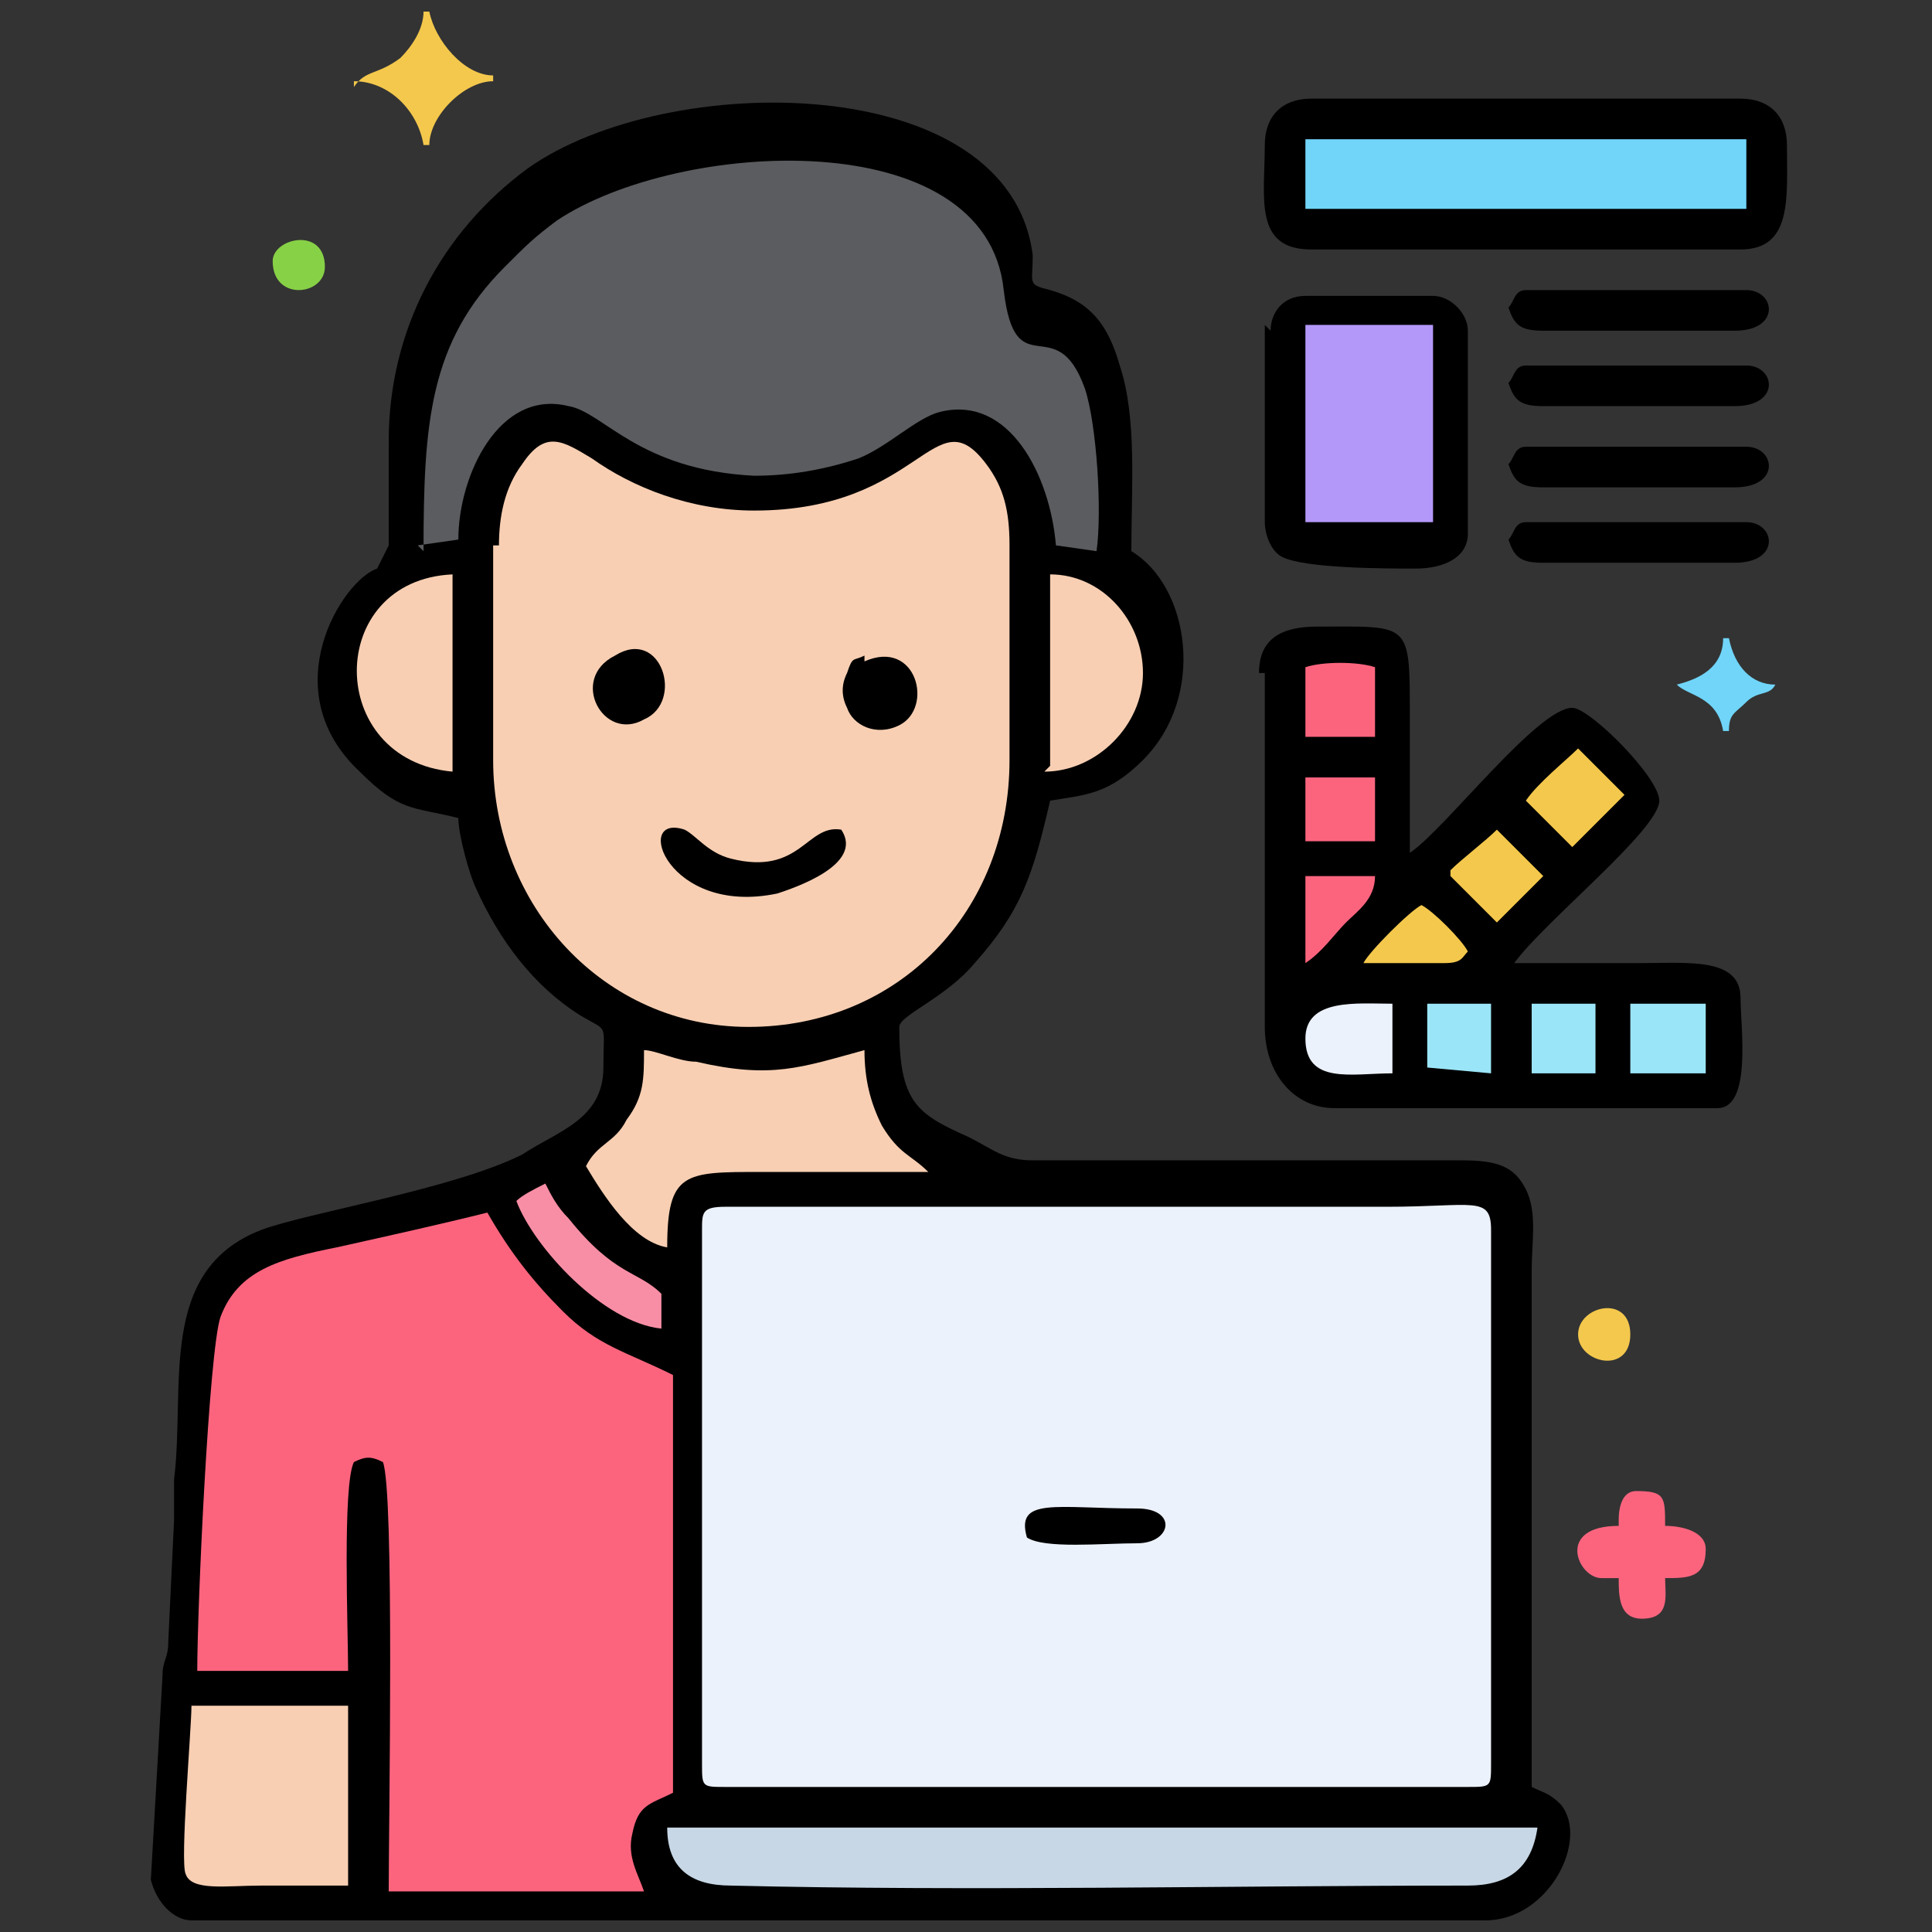 <?xml version="1.0" encoding="UTF-8"?>
<!DOCTYPE svg PUBLIC "-//W3C//DTD SVG 1.1//EN" "http://www.w3.org/Graphics/SVG/1.1/DTD/svg11.dtd">
<!-- Creator: CorelDRAW X5 -->
<svg xmlns="http://www.w3.org/2000/svg" xml:space="preserve" width="0.333in" height="0.333in" style="shape-rendering:geometricPrecision; text-rendering:geometricPrecision; image-rendering:optimizeQuality; fill-rule:evenodd; clip-rule:evenodd"
viewBox="0 0 333 333"
 xmlns:xlink="http://www.w3.org/1999/xlink">
 <rect x="0" y="0" width="333" height="333" fill="#333333" stroke="none"/>
 <defs>
  <style type="text/css">
   <![CDATA[
    .fil0 {fill:none}
    .fil1 {fill:black}
    .fil5 {fill:#5A5C5F}
    .fil7 {fill:#70D5F9}
    .fil12 {fill:#87D146}
    .fil11 {fill:#9BE5F8}
    .fil8 {fill:#B498F9}
    .fil6 {fill:#C7D7E5}
    .fil2 {fill:#ECF2FB}
    .fil10 {fill:#F4C84C}
    .fil9 {fill:#F88EA5}
    .fil3 {fill:#F8CFB3}
    .fil4 {fill:#FC647E}
   ]]>
  </style>
 </defs>
 <g id="Layer_x0020_1">
  <g id="_339701280">
   <rect class="fil0" width="333" height="333"/>
   <g>
    <path class="fil1" d="M65 98c-6,2 -18,21 -3,35 7,7 9,6 17,8 0,3 2,10 3,12 4,9 10,17 18,22 5,3 4,1 4,9 0,9 -8,11 -14,15 -12,6 -37,10 -45,13 -18,7 -13,27 -15,43 0,2 0,5 0,7l-1 21c0,3 -1,3 -1,6l-2 35c1,4 4,7 7,7l223 0c11,0 18,-14 13,-20 -2,-2 -3,-2 -5,-3l0 -89c0,-5 1,-10 -1,-14 -2,-4 -5,-5 -11,-5l-74 0c-5,0 -7,-2 -11,-4 -9,-4 -12,-6 -12,-19 0,-2 8,-5 13,-11 8,-9 10,-15 13,-28 6,-1 10,-1 16,-7 11,-11 8,-30 -2,-36 0,-11 1,-23 -2,-32 -2,-7 -5,-11 -12,-13 -4,-1 -3,-1 -3,-6 -4,-32 -63,-32 -87,-15 -15,11 -24,28 -24,47 0,6 0,12 0,18z"/>
    <path class="fil2" d="M121 212l0 92c0,4 0,4 4,4l128 0c4,0 4,0 4,-4l0 -92c0,-6 -3,-4 -18,-4l-114 0c-4,0 -4,1 -4,4z"/>
    <path class="fil3" d="M85 94l0 37c0,25 19,46 44,46 26,0 45,-20 45,-46l0 -37c0,-6 -1,-10 -4,-14 -9,-12 -11,8 -40,8 -11,0 -21,-4 -28,-9 -5,-3 -8,-5 -12,1 -3,4 -4,9 -4,14z"/>
    <path class="fil4" d="M34 288l26 0c0,-7 -1,-32 1,-36 2,-1 3,-1 5,0 2,5 1,62 1,74l44 0c-1,-3 -3,-6 -2,-10 1,-5 3,-5 7,-7l0 -72c-8,-4 -13,-5 -19,-11 -5,-5 -9,-10 -13,-17 -8,2 -17,4 -26,6 -10,2 -17,4 -20,12 -2,6 -4,50 -4,61z"/>
    <path class="fil1" d="M218 116l0 61c0,8 5,14 12,14l66 0c6,0 4,-14 4,-19 0,-7 -9,-6 -17,-6 -7,0 -15,0 -22,0 5,-7 25,-23 25,-28 0,-4 -12,-16 -15,-16 -6,0 -22,21 -28,25 0,-8 0,-16 0,-24 0,-16 0,-15 -16,-15 -6,0 -10,2 -10,8z"/>
    <path class="fil5" d="M72 94l7 -1c0,-11 7,-26 19,-23 6,1 12,11 32,12 6,0 12,-1 18,-3 5,-2 10,-7 14,-8 12,-3 19,11 20,23l7 1c1,-7 0,-22 -2,-28 -5,-14 -12,0 -14,-17 -3,-29 -56,-26 -77,-12 -4,3 -5,4 -9,8 -13,13 -14,27 -14,49z"/>
    <path class="fil1" d="M218 25c0,9 -2,18 8,18l74 0c9,0 8,-9 8,-18 0,-5 -3,-8 -8,-8l-74 0c-5,0 -8,3 -8,8z"/>
    <path class="fil1" d="M218 56l0 34c0,2 1,5 3,6 4,2 18,2 23,2 5,0 9,-2 9,-6l0 -35c0,-3 -3,-6 -6,-6l-22 0c-4,0 -6,3 -6,6z"/>
    <path class="fil6" d="M264 315l-149 0c0,7 4,10 11,10 41,1 86,0 127,0 7,0 11,-3 12,-10z"/>
    <path class="fil3" d="M101 201c3,5 8,13 14,14 0,-13 3,-13 16,-13 10,0 20,0 29,0 -3,-3 -5,-3 -8,-8 -2,-4 -3,-8 -3,-13 -11,3 -16,5 -29,2 -3,0 -7,-2 -9,-2 0,5 0,8 -3,12 -2,4 -5,4 -7,8z"/>
    <polygon class="fil7" points="225,36 301,36 301,24 225,24 "/>
    <path class="fil3" d="M60 325l0 -31 -27 0c0,4 -2,27 -1,29 1,3 7,2 13,2 5,0 11,0 15,0z"/>
    <polygon class="fil8" points="225,90 247,90 247,56 225,56 "/>
    <path class="fil3" d="M180 133c9,0 17,-8 17,-17 0,-9 -7,-17 -16,-17l0 33z"/>
    <path class="fil3" d="M78 133l0 -34c-22,1 -22,32 0,34z"/>
    <path class="fil1" d="M260 53c1,3 2,4 6,4l33 0c8,0 7,-7 2,-7l-38 0c-2,0 -2,2 -3,3z"/>
    <path class="fil1" d="M260 80c1,3 2,4 6,4l33 0c8,0 7,-7 2,-7l-38 0c-2,0 -2,2 -3,3z"/>
    <path class="fil1" d="M260 66c1,3 2,4 6,4l33 0c8,0 7,-7 2,-7l-38 0c-2,0 -2,2 -3,3z"/>
    <path class="fil1" d="M260 93c1,3 2,4 6,4l33 0c8,0 7,-7 2,-7l-38 0c-2,0 -2,2 -3,3z"/>
    <path class="fil4" d="M279 261l0 2c-11,0 -7,9 -3,9l3 0c0,3 0,7 4,7 5,0 4,-4 4,-7 4,0 7,0 7,-5 0,-3 -4,-4 -7,-4 0,-5 0,-6 -5,-6 -2,0 -3,2 -3,5z"/>
    <path class="fil1" d="M145 143c-6,-1 -7,8 -19,5 -4,-1 -6,-4 -8,-5 -9,-3 -3,15 16,11 3,-1 15,-5 11,-11z"/>
    <path class="fil9" d="M89 207c3,8 15,21 25,22l0 -6c-4,-4 -8,-3 -16,-13 -2,-2 -3,-4 -4,-6 -2,1 -4,2 -5,3z"/>
    <path class="fil10" d="M61 14c6,0 11,5 12,11l1 0c0,-5 6,-11 11,-11l0 -1c-5,0 -10,-6 -11,-11l-1 0c0,3 -2,6 -4,8 -4,3 -6,2 -8,5z"/>
    <path class="fil2" d="M240 185l0 -12c-6,0 -15,-1 -15,6 0,8 8,6 15,6z"/>
    <polygon class="fil11" points="281,185 294,185 294,173 281,173 "/>
    <path class="fil4" d="M225 127l12 0 0 -12c-3,-1 -9,-1 -12,0l0 12z"/>
    <path class="fil10" d="M263 138l8 8 9 -9 -8 -8c-2,2 -7,6 -9,9z"/>
    <path class="fil1" d="M177 265c3,2 13,1 19,1 6,0 7,-6 0,-6 -14,0 -21,-2 -19,5z"/>
    <polygon class="fil11" points="264,185 275,185 275,173 264,173 "/>
    <polygon class="fil4" points="225,145 237,145 237,134 225,134 "/>
    <polygon class="fil11" points="246,184 257,185 257,173 246,173 "/>
    <path class="fil10" d="M250 151l8 8 8 -8 -8 -8c-2,2 -6,5 -8,7z"/>
    <path class="fil1" d="M149 113c-2,1 -2,0 -3,3 -1,2 -1,4 0,6 1,3 5,5 9,3 6,-3 3,-15 -6,-11z"/>
    <path class="fil1" d="M106 113c-8,4 -2,15 5,11 7,-3 3,-16 -5,-11z"/>
    <path class="fil10" d="M235 166l14 0c3,0 3,-1 4,-2 -1,-2 -6,-7 -8,-8 -2,1 -9,8 -10,10z"/>
    <path class="fil4" d="M225 166c3,-2 5,-5 7,-7 2,-2 5,-4 5,-8l-2 0 -10 0 0 15z"/>
    <path class="fil7" d="M289 118c2,2 7,2 8,8l1 0c0,-3 1,-3 3,-5 2,-2 4,-1 5,-3 -4,0 -7,-3 -8,-8l-1 0c0,5 -4,7 -8,8z"/>
    <path class="fil10" d="M272 230c0,5 9,7 9,0 0,-7 -9,-5 -9,0z"/>
    <path class="fil12" d="M47 45c0,7 9,6 9,1 0,-7 -9,-5 -9,-1z"/>
   </g>
  </g>
 </g>
</svg>
